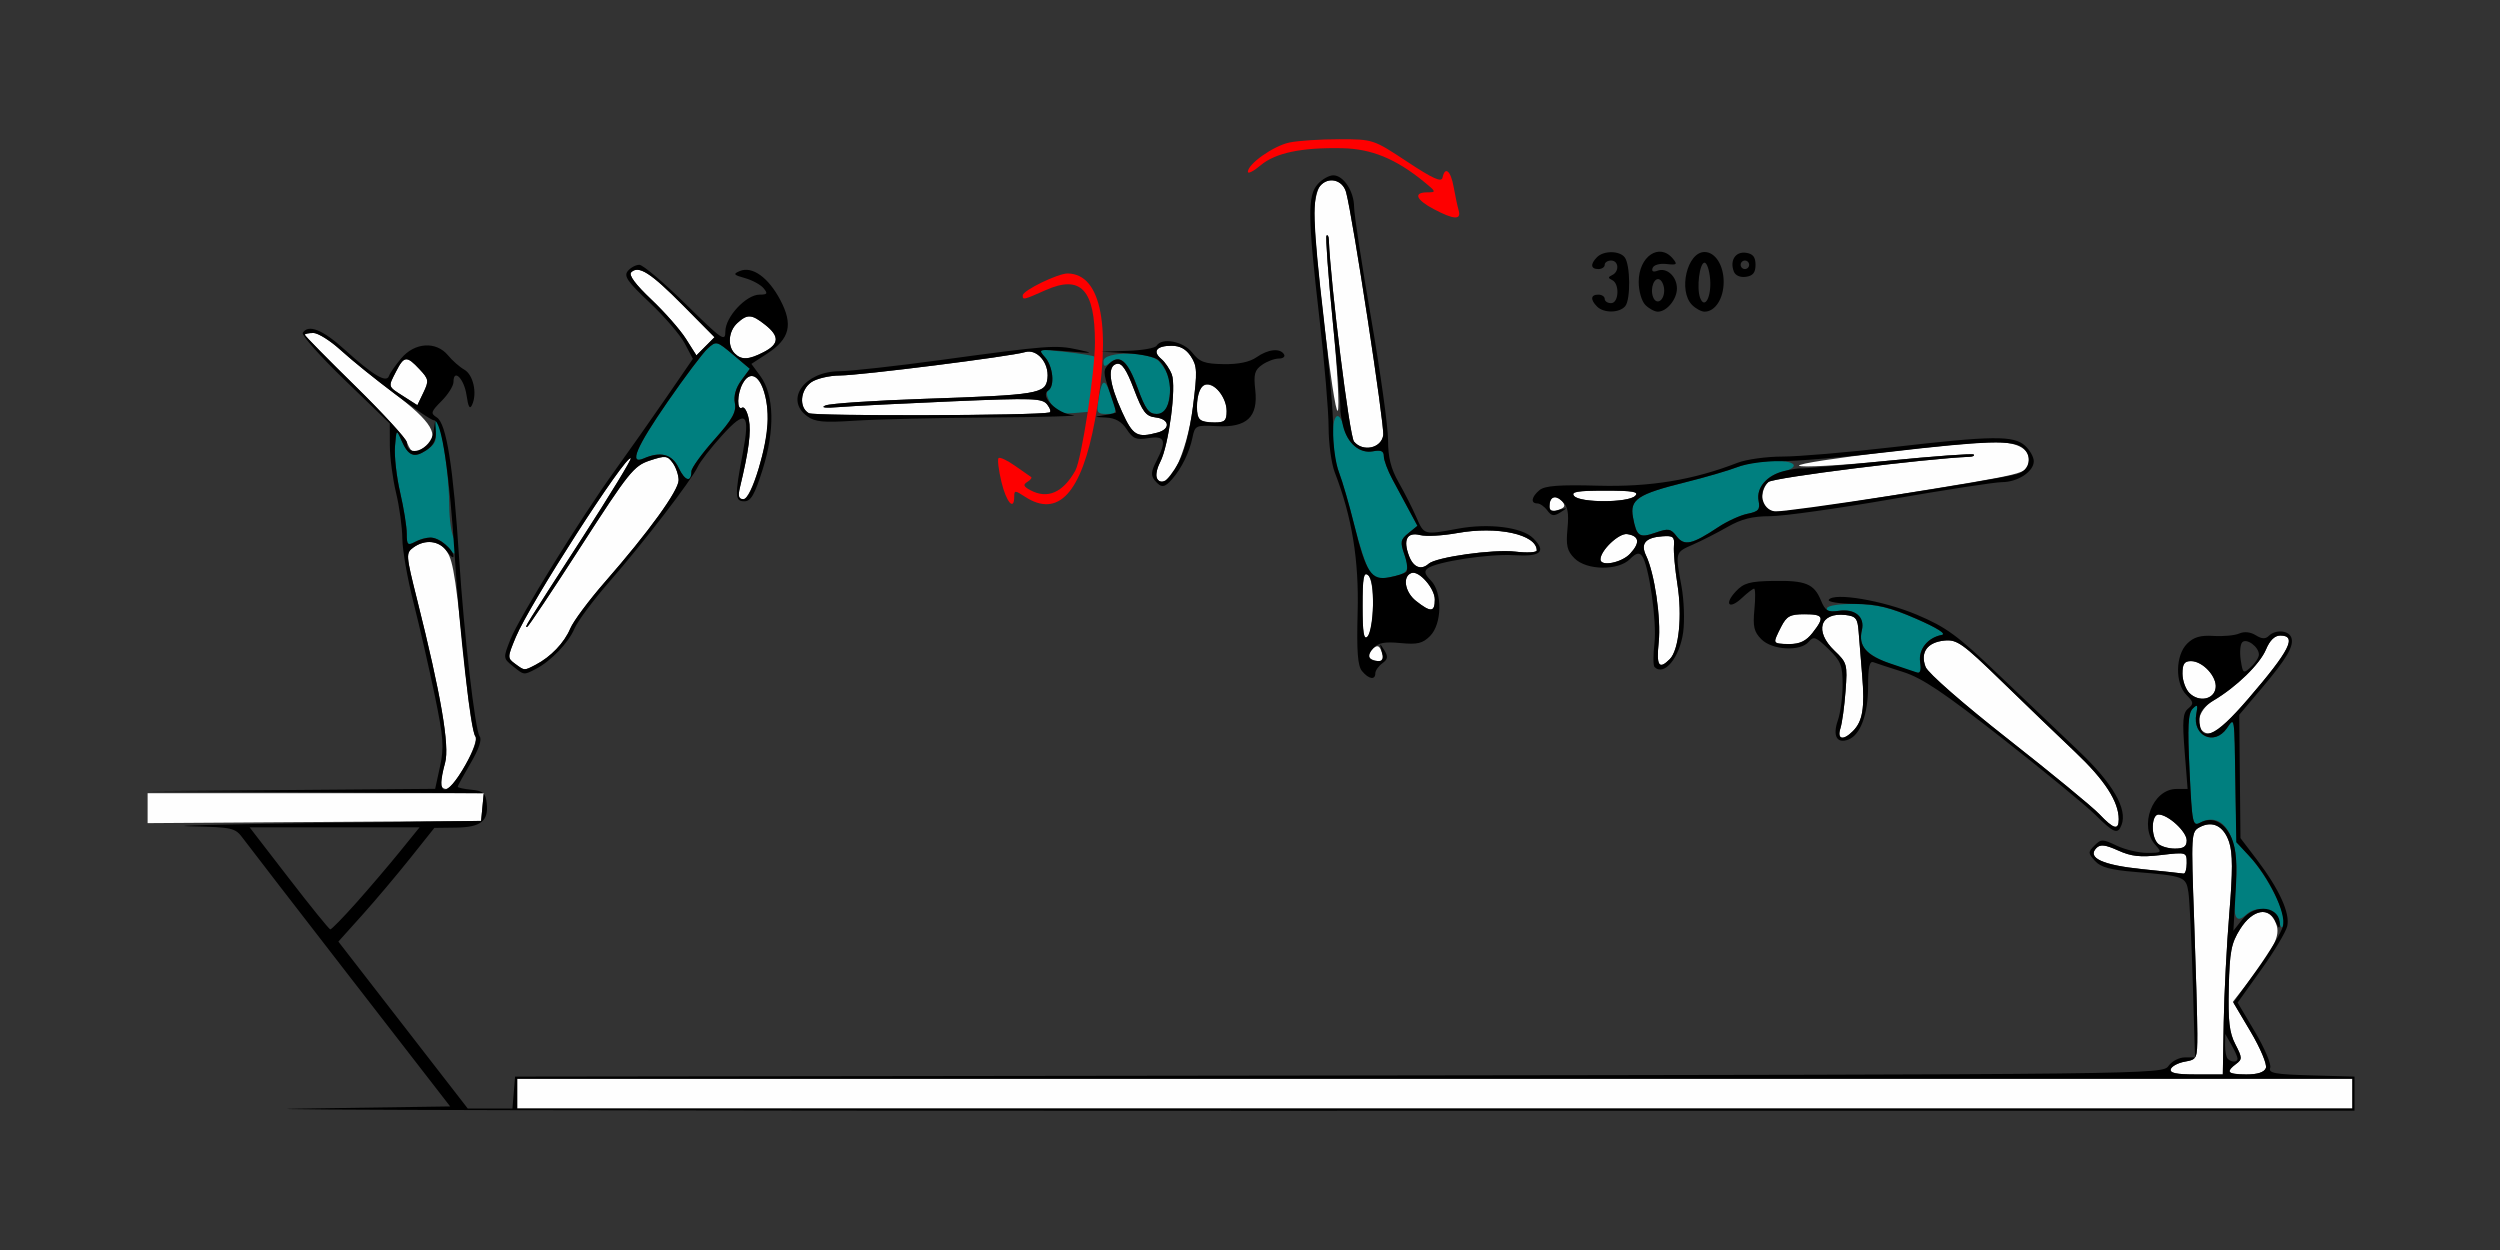 <?xml version="1.0" encoding="UTF-8" standalone="no"?>
<!-- Created with Inkscape (http://www.inkscape.org/) -->

<svg
   xmlns:dc="http://purl.org/dc/elements/1.1/"
   xmlns:cc="http://creativecommons.org/ns#"
   xmlns:rdf="http://www.w3.org/1999/02/22-rdf-syntax-ns#"
   xmlns:svg="http://www.w3.org/2000/svg"
   xmlns="http://www.w3.org/2000/svg"
   xmlns:sodipodi="http://sodipodi.sourceforge.net/DTD/sodipodi-0.dtd"
   xmlns:inkscape="http://www.inkscape.org/namespaces/inkscape"
   id="svg3396"
   version="1.1"
   inkscape:version="0.91 r13725"
   width="550"
   height="275"
   viewBox="0 0 550 275"
   sodipodi:docname="bb920605.svg">
  <rect x="0" y="0" width="550" height="275" fill="#333333" stroke="none"/>
  <defs
     id="defs3400" />
  <sodipodi:namedview
     pagecolor="#ffffff"
     bordercolor="#666666"
     borderopacity="1"
     objecttolerance="10"
     gridtolerance="10"
     guidetolerance="10"
     inkscape:pageopacity="0"
     inkscape:pageshadow="2"
     inkscape:window-width="1532"
     inkscape:window-height="816"
     id="namedview3398"
     showgrid="false"
     inkscape:zoom="1.2181239"
     inkscape:cx="206.28981"
     inkscape:cy="155.40835"
     inkscape:window-x="0"
     inkscape:window-y="0"
     inkscape:window-maximized="0"
     inkscape:current-layer="svg3396" />
  <g
     id="g3406"
     transform="translate(20.327,17.006)">
    <path
       style="fill:#fefefe"
       d="m 93.458,223.594 0,-3.281 201.869,0 201.869,0 0,3.281 0,3.281 -201.869,0 -201.869,0 0,-3.281 z M 457.242,218.203 c 0.214,-0.645 1.616,-1.389 3.115,-1.654 2.655,-0.47 2.727,-0.63 2.727,-6.094 0,-3.086 -0.316,-14.35 -0.702,-25.031 -0.685,-18.949 -0.656,-19.444 1.204,-20.443 2.858,-1.534 5.332,-0.274 6.514,3.318 0.781,2.375 0.787,6.446 0.021,15.658 -0.569,6.847 -1.123,17.616 -1.232,23.931 l -0.197,11.483 -5.919,0.002 c -4.32,9.4e-4 -5.814,-0.315 -5.53,-1.17 z m 12.851,0.572 c 0,-0.33 0.68,-1.099 1.512,-1.709 1.387,-1.017 1.374,-1.375 -0.155,-4.322 -1.326,-2.557 -1.621,-5.104 -1.446,-12.477 0.19,-7.982 0.536,-9.765 2.503,-12.891 2.835,-4.505 6.448,-5.026 7.92,-1.142 1,2.638 -0.419,5.49 -6.792,13.66 l -2.722,3.489 3.898,6.582 c 2.153,3.636 3.656,7.215 3.358,7.995 -0.358,0.936 -1.813,1.413 -4.308,1.413 -2.072,0 -3.768,-0.27 -3.768,-0.6 z m -19.159,-44.572 c -8.719,-0.889 -12.193,-2.503 -10.038,-4.665 0.84,-0.842 1.96,-0.71 4.778,0.564 2.906,1.315 4.88,1.525 9.377,1.002 5.68,-0.661 5.696,-0.656 5.696,1.773 0,1.34 -0.315,2.379 -0.701,2.31 -0.386,-0.07 -4.486,-0.512 -9.112,-0.983 z m 3.458,-5.64 c -1.56,-1.565 -1.443,-6.375 0.154,-6.375 2.108,0 6.201,3.758 6.201,5.693 0,1.354 -0.656,1.807 -2.617,1.807 -1.439,0 -3.122,-0.506 -3.738,-1.125 z m -12.863,-6.456 c -1.51,-1.591 -10.525,-9.005 -20.035,-16.474 -9.917,-7.79 -17.673,-14.572 -18.188,-15.906 -1.237,-3.201 0.356,-5.436 4.142,-5.81 2.754,-0.272 3.986,0.603 12.527,8.906 5.21,5.065 12.537,12.113 16.284,15.664 6.479,6.14 9.535,10.868 9.535,14.753 0,2.489 -1.107,2.195 -4.264,-1.133 z m -429.38,-1.315 0,-3.292 36.975,0 36.975,0 -0.293,3.047 -0.293,3.047 -36.682,0.245 -36.682,0.245 0,-3.292 z m 64.491,-5.402 c 0.003,-0.645 0.432,-2.714 0.954,-4.599 1.023,-3.695 -0.909,-14.951 -6.156,-35.856 -2.475,-9.862 -2.505,-10.265 -0.842,-11.484 2.631,-1.93 5.824,-1.527 7.435,0.939 1.4,2.143 2.025,6.36 4.26,28.734 0.592,5.93 1.463,11.256 1.934,11.837 1.056,1.3 -4.614,11.601 -6.385,11.601 -0.663,0 -1.203,-0.527 -1.2,-1.172 z M 384.569,143.203 c 0.371,-1.16 0.878,-4.852 1.126,-8.203 0.433,-5.848 0.335,-6.205 -2.435,-8.847 -4.5,-4.293 -3.196,-8.508 2.431,-7.861 2.264,0.26 2.661,0.755 2.873,3.583 0.135,1.805 0.488,6.162 0.784,9.683 0.603,7.18 0.115,10.128 -2.033,12.283 -2.156,2.162 -3.539,1.841 -2.746,-0.638 z m 79.605,0.547 c -1.655,-1.66 -0.458,-4.913 2.439,-6.627 5.083,-3.008 10.224,-8.004 11.575,-11.249 0.833,-2 1.919,-3.062 3.132,-3.062 3.777,0 2.131,3.257 -7.022,13.899 -6.01,6.988 -8.47,8.698 -10.125,7.039 z m -2.843,-8.298 c -0.835,-0.838 -1.518,-2.759 -1.518,-4.269 0,-2.121 0.425,-2.746 1.869,-2.746 2.613,0 5.781,3.452 5.431,5.917 -0.363,2.562 -3.693,3.193 -5.782,1.097 z M 92.995,129.026 c -1.712,-1.256 -1.709,-1.397 0.144,-5.859 3.005,-7.237 24.305,-40.355 25.307,-39.35 0.213,0.214 -4.61,8.126 -10.718,17.583 -12.945,20.041 -12.634,19.538 -12.096,19.538 0.228,0 5.544,-7.959 11.813,-17.687 10.577,-16.414 11.669,-17.777 15.171,-18.937 3.444,-1.14 3.886,-1.094 5.065,0.523 0.71,0.975 1.292,2.683 1.292,3.797 0,2.286 -6.583,11.384 -16.166,22.341 -3.55,4.059 -7.006,8.7 -7.679,10.312 -1.305,3.123 -4.296,6.246 -7.635,7.971 -2.535,1.31 -2.383,1.318 -4.496,-0.232 z M 344.59,124.228 c 0.536,-5.207 -0.915,-15.109 -2.785,-19.013 -1.267,-2.645 -0.143,-3.965 3.606,-4.237 2.375,-0.172 2.695,0.1 2.527,2.147 -0.106,1.289 0.237,5.068 0.762,8.397 1.098,6.96 0.342,14.462 -1.661,16.471 -2.409,2.416 -2.992,1.519 -2.449,-3.765 z m -63.683,3.378 c -0.282,-0.457 0.065,-1.312 0.77,-1.899 0.987,-0.822 1.415,-0.721 1.859,0.439 0.317,0.829 0.576,1.683 0.576,1.899 0,0.754 -2.698,0.384 -3.206,-0.439 z m 89.187,-3.434 c 0,-0.283 0.642,-1.76 1.426,-3.281 1.216,-2.359 1.972,-2.766 5.14,-2.766 4.23,0 4.5,0.621 1.777,4.092 -1.419,1.81 -2.793,2.47 -5.14,2.47 -1.762,0 -3.203,-0.232 -3.203,-0.515 z m -90.654,-7.849 c 0,-6.303 0.234,-7.608 1.217,-6.789 1.514,1.26 1.398,11.968 -0.146,13.517 -0.805,0.807 -1.071,-0.864 -1.071,-6.728 z m 11.757,-1.118 c -2.49,-1.964 -3.041,-5.477 -0.967,-6.161 1.654,-0.545 5.098,3.398 5.098,5.837 0,2.825 -0.874,2.894 -4.13,0.324 z m -1.538,-9.897 c -1.365,-3.602 -0.443,-5.325 2.46,-4.594 1.31,0.33 4.947,0.133 8.081,-0.437 8.852,-1.61 17.557,0.279 17.557,3.809 0,0.455 -2.132,0.573 -4.737,0.264 -4.779,-0.568 -17.405,1.202 -19.048,2.67 -1.656,1.479 -3.361,0.803 -4.314,-1.712 z m 42.117,0.757 c 0,-1.984 4.066,-5.837 5.876,-5.568 2.676,0.397 2.899,1.885 0.644,4.312 -1.859,2.002 -6.52,2.9 -6.52,1.256 z M 320.561,94.274 c 0,-1.976 1.494,-2.575 2.722,-1.092 0.819,0.99 0.719,1.419 -0.438,1.865 -2.106,0.811 -2.284,0.751 -2.284,-0.773 z m 47.352,0.726 c -1.149,-1.153 -0.638,-4.758 0.851,-5.998 1.149,-0.956 34.759,-5.145 44.242,-5.513 0.728,-0.028 1.121,-0.256 0.872,-0.505 -0.249,-0.249 -8.82,0.378 -19.047,1.394 -10.227,1.016 -18.941,1.5 -19.364,1.075 -0.852,-0.855 36.435,-5.308 43.426,-5.187 5.014,0.087 7.492,1.652 7.086,4.476 -0.354,2.46 -0.179,2.417 -28.783,7.06 -23.979,3.892 -28.138,4.346 -29.283,3.197 z m -41.938,-2.891 c -0.763,-0.922 0.692,-1.172 6.808,-1.172 6.149,0 7.538,0.241 6.63,1.152 -1.534,1.539 -12.168,1.555 -13.438,0.02 z m -183.517,-1.875 c 1.961,-8.166 2.484,-12.16 1.961,-14.959 -0.323,-1.727 -0.987,-2.892 -1.475,-2.59 -1.189,0.737 -1.133,-2.974 0.08,-5.247 2.343,-4.391 5.572,0.203 5.578,7.936 0.004,5.512 -3.681,17.438 -5.388,17.438 -1.027,0 -1.218,-0.653 -0.756,-2.578 z m 91.702,-2.032 c -0.325,-0.528 0.022,-2.149 0.772,-3.604 1.872,-3.631 3.569,-16.494 2.536,-19.22 -0.453,-1.196 -1.494,-2.732 -2.313,-3.414 -2.009,-1.673 -1.051,-2.902 2.262,-2.902 1.883,0 3.204,0.731 4.27,2.363 1.367,2.094 1.418,3.346 0.439,10.999 -1.381,10.8 -5.728,19.411 -7.967,15.778 z M 69.238,80.391 C 68.793,79.23 63.546,73.503 57.579,67.663 51.611,61.824 46.729,56.867 46.729,56.648 c 0,-0.219 0.84,-0.398 1.866,-0.398 1.027,0 3.597,1.582 5.713,3.516 2.116,1.934 7.479,6.264 11.919,9.624 8.535,6.459 10.327,9.481 7.048,11.886 -2.332,1.711 -3.106,1.541 -4.037,-0.885 z m 208.311,-0.26 c -0.993,-1.2 -5.157,-34.62 -5.535,-44.428 -0.028,-0.73 -0.255,-1.124 -0.503,-0.875 -0.249,0.249 0.377,8.847 1.389,19.106 1.013,10.259 1.495,19 1.072,19.425 -0.852,0.855 -5.291,-36.549 -5.171,-43.562 0.042,-2.432 0.628,-5.089 1.303,-5.905 1.779,-2.15 4.976,-1.356 5.719,1.42 1.477,5.513 8.469,51.303 8.16,53.438 -0.414,2.864 -4.485,3.738 -6.435,1.381 z m -51.018,-6.503 c -2.872,-6.293 -3.296,-10.148 -1.164,-10.593 1.13,-0.236 2.126,1.237 3.779,5.588 1.915,5.045 2.614,5.952 4.773,6.205 3.064,0.359 3.345,2.547 0.427,3.331 -4.528,1.217 -5.43,0.694 -7.815,-4.532 z m 17.083,1.685 c -0.778,-0.781 -0.81,-4.359 -0.056,-6.33 1.3,-3.398 5.975,0.084 5.975,4.45 0,2.125 -0.401,2.504 -2.648,2.504 -1.456,0 -2.928,-0.281 -3.271,-0.625 z m -86.004,-1.419 c -2.206,-1.238 -1.899,-5.094 0.542,-6.809 1.142,-0.803 3.981,-1.471 6.308,-1.484 4.571,-0.027 37.585,-4.195 40.717,-5.14 2.63,-0.794 5.332,2.358 4.94,5.764 -0.392,3.408 -1.907,3.658 -27.309,4.523 -10.741,0.365 -20.413,1.013 -21.495,1.438 -1.247,0.491 -0.086,0.62 3.173,0.353 2.827,-0.232 13.972,-0.797 24.766,-1.255 17.816,-0.757 19.737,-0.69 20.827,0.728 0.66,0.859 0.871,1.639 0.467,1.733 -2.989,0.698 -51.714,0.836 -52.937,0.15 z M 68.458,70.195 c -3.528,-2.255 -3.45,-1.986 -1.612,-5.554 1.737,-3.369 2.312,-3.416 5.121,-0.417 2.045,2.183 2.105,2.544 0.864,5.13 l -1.336,2.782 -3.037,-1.941 z M 141.308,60.75 c -1.652,-1.657 -1.365,-4.926 0.588,-6.698 2.22,-2.015 3.133,-1.957 6.109,0.391 3.197,2.523 3.113,4.234 -0.295,6.002 -3.323,1.724 -4.912,1.8 -6.402,0.305 z M 130.584,57.542 c -1.266,-2 -4.7,-5.904 -7.633,-8.676 -3.456,-3.267 -5.012,-5.361 -4.423,-5.953 1.618,-1.623 4.269,0.064 11.371,7.236 l 6.967,7.035 -1.991,1.997 -1.991,1.997 -2.301,-3.636 z"
       id="path3416"
       inkscape:connector-curvature="0" />
    <path
       style="fill:#007f7f"
       d="m 480.841,185.456 c -1.152,-2.681 -4.716,-3.319 -6.994,-1.251 -2.462,2.235 -3.032,0.556 -2.308,-6.809 0.976,-9.939 -2.661,-16.193 -7.81,-13.429 -1.673,0.898 -1.792,0.318 -2.352,-11.419 -0.466,-9.777 -0.324,-12.631 0.679,-13.638 1.069,-1.072 1.196,-0.889 0.805,1.164 -0.916,4.808 3.958,7.099 6.712,3.155 1.758,-2.517 1.659,-3.166 1.89,12.396 0.187,12.592 0.202,12.671 2.92,15.559 3.703,3.933 8.055,12.148 7.69,14.517 -0.285,1.848 -0.337,1.837 -1.232,-0.244 z m -84.579,-56.161 c -5.938,-2.1 -7.75,-4.039 -6.995,-7.487 0.692,-3.161 -1.425,-4.97 -5.171,-4.418 -1.781,0.262 -2.707,0.041 -2.487,-0.595 0.207,-0.597 2.809,-0.977 6.334,-0.925 4.613,0.068 7.664,0.819 13.327,3.281 4.546,1.976 6.683,3.319 5.607,3.524 -3.112,0.593 -5.186,3.187 -4.778,5.976 0.442,3.019 0.772,2.982 -5.838,0.644 z M 280.912,108.491 c -0.738,-1.147 -2.23,-5.671 -3.314,-10.054 -1.085,-4.383 -2.586,-9.559 -3.336,-11.503 -1.521,-3.941 -1.832,-11.534 -0.506,-12.356 0.472,-0.293 1.127,0.693 1.455,2.191 0.816,3.725 3.597,6.07 6.532,5.507 1.762,-0.338 2.369,-0.058 2.369,1.092 0,0.851 0.841,3.113 1.869,5.026 1.028,1.914 2.692,5.009 3.697,6.878 l 1.828,3.399 -1.973,1.603 c -1.761,1.43 -1.856,1.942 -0.881,4.745 1.249,3.594 0.84,4.199 -3.366,4.987 -2.468,0.463 -3.282,0.18 -4.374,-1.517 z M 78.227,103.508 c -1.793,-2.411 -4.33,-2.861 -7.261,-1.288 -1.599,0.858 -1.808,0.648 -1.808,-1.817 0,-1.533 -0.652,-5.609 -1.45,-9.058 -0.797,-3.449 -1.31,-8.01 -1.14,-10.136 0.305,-3.805 0.327,-3.826 1.392,-1.378 1.523,3.5 2.791,4.004 5.538,2.198 1.883,-1.238 2.304,-2.155 1.986,-4.329 -0.222,-1.517 -0.078,-2.429 0.319,-2.026 1.068,1.083 2.685,12.112 2.693,18.372 0.004,2.999 0.454,6.29 1.001,7.315 1.636,3.067 0.651,4.732 -1.271,2.147 z m 270.309,-2.527 c -1.302,-1.698 -1.812,-1.788 -4.614,-0.808 -3.6,1.259 -4.203,0.852 -4.989,-3.371 -0.733,-3.934 0.993,-5.088 11.534,-7.712 4.369,-1.088 9.53,-2.594 11.468,-3.347 3.928,-1.526 11.498,-1.837 12.317,-0.507 0.292,0.474 -0.691,1.13 -2.184,1.459 -3.659,0.806 -6.05,3.613 -5.507,6.465 0.37,1.943 0.002,2.376 -2.44,2.866 -1.582,0.317 -4.476,1.639 -6.431,2.937 -5.773,3.833 -7.476,4.208 -9.154,2.018 z M 128.972,85.917 c -1.439,-3.027 -3.944,-3.694 -7.71,-2.054 -3.277,1.427 -1.619,-2.491 5.272,-12.462 3.799,-5.497 7.771,-10.777 8.826,-11.733 1.882,-1.705 1.988,-1.679 5.598,1.361 l 3.68,3.099 -1.88,2.551 c -1.206,1.636 -1.714,3.426 -1.416,4.99 0.373,1.958 -0.524,3.55 -4.55,8.076 -2.758,3.101 -5.015,6.23 -5.015,6.953 0,2.534 -1.415,2.14 -2.804,-0.782 z m 81.925,-14.101 c -0.936,-1.433 -1.172,-2.566 -0.606,-2.916 1.489,-0.923 1.063,-5.315 -0.711,-7.318 -1.614,-1.822 -1.555,-1.838 4.434,-1.173 3.338,0.37 6.237,0.842 6.442,1.047 0.205,0.206 -0.003,3.021 -0.462,6.256 l -0.834,5.882 -3.366,0.283 c -2.73,0.229 -3.655,-0.16 -4.896,-2.06 z m 10.336,-0.332 c 0.813,-5.069 1.364,-5.51 2.633,-2.109 1.688,4.521 1.658,4.688 -0.84,4.688 -1.885,0 -2.146,-0.376 -1.793,-2.578 z m 8.728,-3.104 c -2.171,-5.973 -3.835,-7.479 -6.141,-5.558 -1.133,0.943 -1.39,0.876 -1.39,-0.364 0,-2.276 10.365,-2.175 12.33,0.12 2.134,2.492 2.721,4.853 2.071,8.329 -0.463,2.474 -1.045,3.155 -2.697,3.155 -1.728,0 -2.479,-1.024 -4.172,-5.682 z"
       id="path3412"
       inkscape:connector-curvature="0" />
    <path
       style="fill:#fe0000"
       d="m 199.988,89.012 c -0.623,-2.606 -0.908,-4.963 -0.634,-5.239 0.275,-0.275 1.899,0.484 3.61,1.688 1.711,1.204 3.309,2.319 3.551,2.477 0.242,0.159 -0.13,0.642 -0.827,1.074 -0.996,0.617 -0.853,1.008 0.667,1.824 3.768,2.023 7.161,0.546 9.886,-4.301 1.372,-2.44 4.321,-21.667 4.321,-28.169 0,-11.668 -3.107,-14.978 -10.841,-11.546 -4.931,2.188 -5.047,2.215 -5.047,1.159 0,-1.079 7.772,-4.86 9.915,-4.824 7.474,0.126 9.686,12.037 5.987,32.233 -2.945,16.082 -8.097,21.693 -15.468,16.848 -2.121,-1.394 -2.304,-1.394 -2.304,0 0,3.262 -1.742,1.268 -2.816,-3.224 z m 95.106,-60.013 c -3.943,-2.088 -4.549,-3.684 -1.402,-3.691 1.99,-0.004 1.953,-0.127 -0.701,-2.293 -6.259,-5.107 -11.568,-7.285 -18.079,-7.418 -8.906,-0.182 -14.659,1.028 -17.898,3.762 -1.544,1.304 -2.808,1.948 -2.808,1.433 0,-1.738 5.635,-5.711 9.14,-6.445 1.912,-0.4 6.842,-0.725 10.954,-0.723 7.45,0.005 7.503,0.023 14.953,4.944 5.679,3.751 7.549,4.593 7.779,3.498 0.543,-2.592 1.813,-1.516 2.447,2.074 0.342,1.934 0.837,4.254 1.102,5.156 0.625,2.135 -1.065,2.043 -5.487,-0.298 z"
       id="path3410"
       inkscape:connector-curvature="0" />
    <path
       style="fill:#000000"
       d="m 45.194,226.894 33.512,-0.487 -21.83,-28.192 C 44.87,182.709 34.211,168.892 33.189,167.511 c -1.787,-2.417 -2.227,-2.519 -11.682,-2.729 -5.404,-0.12 6.787,-0.436 27.091,-0.703 l 36.916,-0.485 0.293,-3.047 0.293,-3.047 -37.209,-0.222 -37.209,-0.222 31.863,-0.259 31.863,-0.259 1.066,-4.91 c 0.922,-4.248 0.765,-6.362 -1.165,-15.691 -1.227,-5.93 -3.323,-15.087 -4.658,-20.348 -1.335,-5.262 -2.442,-11.59 -2.46,-14.062 C 68.173,99.054 67.548,94.5 66.804,91.406 66.059,88.312 65.443,83.62 65.435,80.978 l -0.015,-4.803 -9.853,-9.519 c -5.419,-5.236 -9.6,-9.93 -9.291,-10.431 1.219,-1.978 4.4,-0.703 9.256,3.708 6.151,5.588 9.168,7.39 9.699,5.792 0.202,-0.609 1.416,-2.357 2.698,-3.884 2.958,-3.527 7.699,-3.834 10.311,-0.668 0.958,1.16 2.565,2.574 3.573,3.141 1.969,1.11 2.882,5.178 1.731,7.719 -0.511,1.129 -0.854,0.544 -1.238,-2.115 -0.52,-3.598 -2.867,-5.966 -2.867,-2.892 0,0.856 -1.179,2.74 -2.621,4.186 -2.359,2.366 -2.464,2.728 -1.051,3.613 2.127,1.333 3.634,10.861 4.922,31.113 1.041,16.382 3.512,37.795 4.504,39.043 0.554,0.696 -0.144,2.773 -1.983,5.901 -1.56,2.655 -2.837,4.992 -2.837,5.195 0,0.202 1.367,0.5 3.037,0.662 2.549,0.247 3.086,0.718 3.339,2.929 0.451,3.949 -1.263,5.325 -6.724,5.398 l -4.792,0.064 -5.368,6.733 c -2.952,3.703 -7.705,9.331 -10.561,12.507 l -5.192,5.775 14.236,18.366 14.236,18.366 4.913,0 4.913,0 0.29,-3.516 0.29,-3.516 181.222,-0.237 c 179.951,-0.235 181.231,-0.25 182.53,-2.109 0.719,-1.03 2.325,-1.873 3.568,-1.873 l 2.261,0 -0.494,-16.641 c -0.272,-9.152 -0.7,-18.008 -0.953,-19.68 -0.522,-3.456 -0.883,-3.594 -11.746,-4.486 -5.414,-0.445 -7.567,-1.036 -8.816,-2.42 -1.541,-1.708 -1.548,-1.937 -0.098,-3.391 1.45,-1.454 1.779,-1.452 4.876,0.029 1.827,0.874 4.844,1.589 6.705,1.589 3.219,0 3.309,-0.084 1.837,-1.714 -3.754,-4.162 -0.687,-12.348 4.627,-12.348 l 2.436,0 -0.651,-8.252 c -0.537,-6.81 -0.402,-8.459 0.773,-9.438 1.263,-1.052 1.22,-1.39 -0.383,-2.998 -2.516,-2.524 -2.439,-8.678 0.14,-11.265 1.458,-1.463 2.924,-1.892 5.841,-1.712 2.142,0.132 4.686,-0.11 5.654,-0.539 1.087,-0.482 2.468,-0.335 3.615,0.383 1.331,0.834 2.142,0.876 2.867,0.148 1.438,-1.443 4.342,-1.256 4.944,0.319 0.698,1.825 -0.915,4.59 -6.601,11.314 l -4.838,5.721 0.135,13.566 0.135,13.566 3.556,4.671 c 4.991,6.557 7.429,11.912 6.718,14.755 -0.323,1.29 -2.907,5.59 -5.742,9.554 l -5.155,7.208 3.845,6.493 c 2.115,3.571 3.608,7.114 3.317,7.873 -0.44,1.15 1.064,1.425 9.01,1.647 l 9.538,0.267 0,3.75 0,3.75 -242.991,0.019 c -133.645,0.01 -227.91,-0.201 -209.478,-0.469 z m 452.002,-3.3 0,-3.281 -201.869,0 -201.869,0 0,3.281 0,3.281 201.869,0 201.869,0 0,-3.281 z m -28.307,-15.705 c 0.109,-6.315 0.663,-17.085 1.232,-23.931 0.766,-9.213 0.76,-13.283 -0.021,-15.658 -1.182,-3.592 -3.656,-4.852 -6.514,-3.318 -1.86,0.998 -1.889,1.493 -1.204,20.443 0.386,10.681 0.702,21.944 0.702,25.031 0,5.464 -0.071,5.624 -2.727,6.094 -1.5,0.265 -2.902,1.01 -3.115,1.654 -0.284,0.855 1.21,1.171 5.53,1.17 l 5.919,-0.002 0.197,-11.483 z m 9.28,10.073 c 0.298,-0.779 -1.184,-4.325 -3.305,-7.906 l -3.845,-6.493 5.155,-7.208 c 2.835,-3.964 5.426,-8.292 5.758,-9.618 0.719,-2.874 -3.14,-10.87 -7.465,-15.464 l -2.817,-2.993 -0.188,-12.656 c -0.231,-15.562 -0.132,-14.914 -1.89,-12.396 -2.754,3.944 -7.628,1.653 -6.712,-3.155 0.391,-2.053 0.264,-2.236 -0.805,-1.164 -1.003,1.007 -1.146,3.861 -0.679,13.638 0.56,11.737 0.679,12.317 2.352,11.419 2.704,-1.451 5.46,-0.062 6.944,3.501 0.984,2.363 1.21,5.506 0.843,11.763 l -0.501,8.538 1.944,-2.479 c 2.909,-3.71 8.458,-2.89 8.291,1.225 -0.036,0.891 -0.386,0.638 -0.904,-0.656 -1.402,-3.498 -5.136,-2.775 -7.838,1.518 -1.967,3.125 -2.313,4.908 -2.503,12.891 -0.175,7.372 0.12,9.919 1.446,12.477 1.529,2.948 1.541,3.305 0.155,4.322 -2.369,1.738 -1.811,2.308 2.256,2.308 2.495,0 3.95,-0.477 4.308,-1.413 z m -6.24,-2.103 c -0.018,-0.387 -0.634,-1.758 -1.369,-3.047 l -1.336,-2.344 -0.033,2.422 c -0.018,1.332 0.247,2.703 0.59,3.047 0.84,0.842 2.189,0.793 2.148,-0.078 z M 58.022,181.64 c 2.87,-3.222 7.185,-8.285 9.59,-11.249 L 71.984,165 l -18.7,0 -18.7,0 8.643,11.21 c 4.753,6.166 8.853,11.228 9.11,11.249 0.257,0.021 2.815,-2.597 5.685,-5.82 z m 402.726,-8.763 c 0,-2.429 -0.016,-2.434 -5.696,-1.773 -4.497,0.524 -6.471,0.313 -9.377,-1.002 -2.818,-1.274 -3.938,-1.407 -4.778,-0.564 -2.155,2.162 1.319,3.776 10.038,4.665 4.626,0.471 8.727,0.914 9.112,0.983 0.386,0.07 0.701,-0.97 0.701,-2.31 z m 0,-4.996 c 0,-1.936 -4.093,-5.693 -6.201,-5.693 -1.598,0 -1.714,4.81 -0.154,6.375 0.617,0.619 2.299,1.125 3.738,1.125 1.961,0 2.617,-0.453 2.617,-1.807 z M 82.064,151.29 c 1.922,-3.356 2.714,-5.656 2.179,-6.328 C 83.264,143.729 80.771,122.051 79.757,105.938 78.564,86.975 76.831,75.471 75.166,75.467 73.971,75.464 60.314,65.21 54.947,60.286 52.527,58.066 49.688,56.25 48.638,56.25 c -1.05,0 -1.909,0.176 -1.909,0.392 0,0.215 5.047,5.347 11.215,11.404 6.168,6.057 11.215,11.551 11.215,12.209 0,3.699 5.28,1.713 5.873,-2.208 l 0.389,-2.578 0.14,2.557 c 0.097,1.777 -0.56,3.016 -2.155,4.065 -2.655,1.745 -3.933,1.215 -5.444,-2.26 -1.065,-2.448 -1.087,-2.426 -1.392,1.378 -0.171,2.126 0.342,6.687 1.14,10.136 0.797,3.449 1.45,7.525 1.45,9.058 0,2.465 0.209,2.675 1.808,1.817 0.994,-0.534 2.538,-0.97 3.431,-0.97 1.847,0 5.042,2.601 5.042,4.104 0,0.55 -0.655,0.063 -1.455,-1.083 -1.641,-2.351 -4.82,-2.703 -7.388,-0.82 -1.663,1.22 -1.633,1.622 0.842,11.484 5.247,20.905 7.179,32.161 6.156,35.856 -2.124,7.67 0.214,7.93 4.469,0.498 z m 392.235,-14.579 c 9.153,-10.642 10.799,-13.899 7.022,-13.899 -1.213,0 -2.299,1.061 -3.132,3.062 -1.351,3.244 -6.492,8.24 -11.575,11.249 -2.007,1.188 -3.062,2.534 -3.062,3.907 0,5.657 3.312,4.326 10.748,-4.319 z m -7.186,-2.357 c 0.35,-2.465 -2.819,-5.917 -5.431,-5.917 -1.444,0 -1.869,0.625 -1.869,2.746 0,1.51 0.683,3.431 1.518,4.269 2.09,2.096 5.419,1.464 5.782,-1.097 z m 9.522,-7.354 c 0,-1.695 -2.738,-3.702 -3.678,-2.695 -0.437,0.468 -0.579,2.241 -0.315,3.941 0.459,2.958 0.555,3.022 2.236,1.495 0.966,-0.877 1.757,-2.111 1.757,-2.741 z M 71.967,64.223 c -2.809,-2.999 -3.384,-2.952 -5.121,0.417 -1.839,3.567 -1.917,3.299 1.612,5.554 l 3.037,1.941 1.336,-2.782 c 1.242,-2.586 1.181,-2.947 -0.864,-5.13 z M 440.64,162.254 c -2.049,-2.026 -11.197,-9.545 -20.33,-16.709 -13.017,-10.211 -17.763,-13.392 -21.963,-14.719 -2.947,-0.931 -5.883,-1.895 -6.526,-2.141 -0.856,-0.329 -1.168,1.092 -1.168,5.323 0,6.128 -1.682,10.671 -4.327,11.69 -2.533,0.975 -3.515,-0.797 -2.331,-4.205 0.578,-1.663 1.051,-5.198 1.051,-7.856 0,-4.248 -0.377,-5.199 -3.123,-7.869 -2.75,-2.674 -3.266,-2.864 -4.32,-1.59 -1.81,2.188 -8.025,1.868 -10.422,-0.537 -1.63,-1.636 -1.901,-2.788 -1.539,-6.562 0.241,-2.518 0.212,-4.579 -0.065,-4.579 -0.277,0 -1.475,0.916 -2.663,2.035 -2.835,2.672 -4.025,1.416 -1.358,-1.432 1.734,-1.852 3.044,-2.219 8.225,-2.308 7.153,-0.122 8.987,0.63 10.507,4.313 0.936,2.266 1.534,2.617 3.875,2.272 3.588,-0.528 5.847,1.327 5.125,4.211 -0.869,3.472 0.96,5.626 6.262,7.374 2.704,0.892 5.371,1.789 5.928,1.994 0.627,0.231 0.865,-0.631 0.626,-2.267 -0.414,-2.831 1.639,-5.419 4.772,-6.016 1.078,-0.206 -1.049,-1.551 -5.607,-3.545 -5.827,-2.55 -8.629,-3.228 -13.557,-3.281 -3.417,-0.037 -5.988,-0.437 -5.713,-0.888 1.042,-1.713 11.987,0.136 19.4,3.278 6.454,2.736 8.882,4.512 17.785,13.012 5.67,5.414 13.675,13.039 17.789,16.943 7.511,7.13 10.784,12.768 9.445,16.268 -0.833,2.178 -1.664,1.86 -5.777,-2.207 z m 5.154,0.985 c 0,-3.885 -3.055,-8.613 -9.535,-14.753 -3.747,-3.55 -11.074,-10.599 -16.284,-15.664 -8.54,-8.303 -9.772,-9.179 -12.527,-8.906 -3.786,0.374 -5.379,2.609 -4.142,5.81 0.515,1.334 8.271,8.117 18.188,15.906 9.509,7.469 18.525,14.882 20.035,16.474 3.157,3.328 4.264,3.622 4.264,1.133 z m -58.479,-19.399 c 2.148,-2.155 2.636,-5.103 2.033,-12.283 -0.296,-3.521 -0.649,-7.878 -0.784,-9.683 -0.212,-2.828 -0.609,-3.323 -2.873,-3.583 -5.628,-0.647 -6.931,3.568 -2.431,7.861 2.77,2.643 2.868,2.999 2.435,8.847 -0.248,3.352 -0.755,7.043 -1.126,8.203 -0.793,2.479 0.59,2.8 2.746,0.638 z m -8.878,-21.623 c 2.722,-3.472 2.453,-4.092 -1.777,-4.092 -3.168,0 -3.924,0.407 -5.14,2.766 -1.921,3.727 -1.889,3.797 1.777,3.797 2.347,0 3.721,-0.66 5.14,-2.47 z m -99.112,8.426 c -0.966,-1.168 -1.203,-4.312 -0.972,-12.902 0.31,-11.517 -1.235,-20.985 -5.026,-30.807 -0.75,-1.944 -1.364,-6.418 -1.364,-9.941 0,-3.524 -0.917,-14.378 -2.038,-24.122 -2.561,-22.256 -2.614,-26.867 -0.338,-29.389 0.952,-1.056 2.484,-1.92 3.403,-1.92 2.264,0 4.58,3.54 4.584,7.005 0.002,1.561 1.683,12.541 3.735,24.401 2.053,11.859 3.734,23.922 3.735,26.806 0.002,3.875 0.616,6.321 2.352,9.375 1.292,2.273 3.038,5.714 3.88,7.647 1.712,3.93 1.615,3.904 9.145,2.507 6.785,-1.258 14.14,-0.323 16.562,2.106 2.968,2.977 1.691,4.097 -4.255,3.729 -5.487,-0.339 -17.017,1.424 -18.973,2.901 -0.817,0.617 -0.634,1.308 0.701,2.647 2.58,2.589 2.483,9.571 -0.171,12.234 -1.628,1.633 -2.78,1.906 -6.523,1.546 -3.471,-0.335 -4.882,-0.065 -5.968,1.139 -1.505,1.668 -1.038,2.831 1.136,2.831 0.905,0 1.132,-0.651 0.734,-2.109 -0.533,-1.956 -0.494,-1.979 0.535,-0.318 0.902,1.455 0.822,2.003 -0.423,2.916 -0.843,0.618 -1.533,1.605 -1.533,2.193 0,1.546 -1.439,1.311 -2.918,-0.476 z m 2.403,-14.381 c 0.095,-3.709 -0.281,-6.07 -1.071,-6.728 -0.983,-0.819 -1.217,0.486 -1.217,6.789 0,5.864 0.266,7.535 1.071,6.728 0.589,-0.591 1.137,-3.646 1.217,-6.789 z m 13.6,-1.381 c 0,-2.438 -3.444,-6.382 -5.098,-5.837 -2.074,0.683 -1.522,4.196 0.967,6.161 3.257,2.57 4.13,2.501 4.13,-0.324 z m -6.296,-6.079 c 0.392,-0.351 0.222,-2.052 -0.379,-3.781 -0.974,-2.804 -0.879,-3.315 0.881,-4.745 l 1.973,-1.603 -1.828,-3.399 c -1.005,-1.869 -2.669,-4.964 -3.697,-6.878 -1.028,-1.914 -1.869,-4.176 -1.869,-5.026 0,-1.15 -0.608,-1.43 -2.369,-1.092 -2.979,0.571 -5.698,-1.779 -6.634,-5.733 -0.384,-1.622 -0.629,-3.233 -0.545,-3.578 0.084,-0.346 -0.67,-8.966 -1.676,-19.156 -1.006,-10.19 -1.626,-18.731 -1.377,-18.981 0.249,-0.249 0.475,0.144 0.503,0.875 0.379,9.808 4.542,43.228 5.535,44.428 1.95,2.357 6.02,1.483 6.435,-1.381 0.309,-2.135 -6.684,-47.925 -8.16,-53.438 -0.751,-2.805 -3.947,-3.562 -5.764,-1.365 -1.766,2.134 -1.582,8.248 0.887,29.49 1.169,10.055 2.081,20.898 2.027,24.096 -0.054,3.198 0.521,7.417 1.277,9.375 0.756,1.958 2.262,7.146 3.346,11.529 2.616,10.574 3.767,12.305 7.688,11.57 1.668,-0.312 3.353,-0.855 3.745,-1.207 z m 4.941,-1.782 c 1.643,-1.468 14.269,-3.238 19.048,-2.67 2.605,0.31 4.737,0.191 4.737,-0.264 0,-3.531 -8.705,-5.419 -17.557,-3.809 -3.135,0.57 -6.771,0.767 -8.081,0.437 -2.903,-0.731 -3.826,0.992 -2.46,4.594 0.953,2.515 2.658,3.191 4.314,1.712 z M 92.468,129.519 c -2.115,-1.718 -2.119,-1.763 -0.5,-5.859 1.909,-4.83 15.555,-26.881 23.048,-37.244 2.862,-3.958 7.878,-11.084 11.146,-15.836 l 5.943,-8.639 -1.8,-3.404 c -0.99,-1.872 -4.464,-5.914 -7.721,-8.981 -4.878,-4.595 -5.722,-5.817 -4.792,-6.941 0.621,-0.75 1.764,-1.364 2.542,-1.364 0.777,0 5.352,3.875 10.166,8.61 8.107,7.976 8.753,8.419 8.753,6.022 0,-3.156 4.578,-8.069 7.519,-8.069 1.724,0 1.867,-0.228 0.889,-1.41 -0.642,-0.775 -2.48,-1.776 -4.086,-2.224 -2.538,-0.708 -2.687,-0.911 -1.138,-1.559 2.725,-1.139 6.258,1.382 8.888,6.344 2.889,5.45 2.118,8.581 -2.92,11.859 l -3.425,2.228 1.984,2.691 c 3.032,4.114 3.223,11.884 0.502,20.509 -1.765,5.597 -2.591,7.031 -4.047,7.031 -2.083,0 -2.123,-1.181 -0.354,-10.494 1.708,-8.993 0.755,-9.841 -4.519,-4.023 -2.438,2.69 -4.853,5.8 -5.367,6.911 -1.358,2.937 -11.973,16.748 -19.443,25.298 -3.547,4.059 -7.002,8.7 -7.678,10.312 -1.311,3.126 -5.21,7.183 -8.565,8.912 -2.613,1.347 -2.512,1.36 -5.023,-0.679 z m 5.023,-0.261 c 3.34,-1.725 6.33,-4.848 7.635,-7.971 0.674,-1.613 4.129,-6.253 7.679,-10.312 9.583,-10.957 16.166,-20.055 16.166,-22.341 0,-1.114 -0.581,-2.822 -1.292,-3.797 -1.179,-1.617 -1.621,-1.663 -5.065,-0.523 -3.502,1.159 -4.594,2.523 -15.171,18.937 -6.269,9.728 -11.584,17.687 -11.813,17.687 -0.538,0 -0.849,0.503 12.096,-19.538 6.108,-9.457 10.932,-17.369 10.718,-17.583 -1.002,-1.006 -22.302,32.113 -25.307,39.35 -1.853,4.462 -1.856,4.603 -0.144,5.859 2.113,1.55 1.961,1.542 4.496,0.232 z M 146.596,86.016 c 2.223,-7.525 2.528,-12.972 0.976,-17.438 -1.161,-3.34 -3.113,-3.829 -4.549,-1.139 -1.213,2.273 -1.269,5.984 -0.08,5.247 0.488,-0.303 1.152,0.863 1.475,2.59 0.523,2.799 -5e-5,6.793 -1.961,14.959 -0.462,1.925 -0.271,2.578 0.756,2.578 0.899,0 2.07,-2.353 3.383,-6.797 z m -14.82,0.683 c 0,-0.724 2.257,-3.853 5.015,-6.953 4.026,-4.527 4.923,-6.118 4.55,-8.076 -0.298,-1.564 0.21,-3.354 1.416,-4.99 l 1.88,-2.551 -3.68,-3.099 c -3.61,-3.04 -3.716,-3.066 -5.598,-1.361 -1.055,0.956 -5.027,6.236 -8.826,11.733 -6.891,9.971 -8.548,13.889 -5.272,12.462 3.766,-1.64 6.271,-0.973 7.71,2.054 1.389,2.922 2.804,3.316 2.804,0.782 z m 15.934,-26.254 c 3.408,-1.768 3.492,-3.479 0.295,-6.002 -2.976,-2.348 -3.889,-2.407 -6.109,-0.391 -1.952,1.772 -2.239,5.042 -0.588,6.698 1.49,1.494 3.079,1.418 6.402,-0.305 z M 129.9,50.149 c -7.102,-7.172 -9.753,-8.859 -11.371,-7.236 -0.589,0.591 0.967,2.685 4.423,5.953 2.933,2.772 6.368,6.677 7.633,8.676 l 2.301,3.636 1.991,-1.997 1.991,-1.997 -6.967,-7.035 z m 213.77,79.594 c -0.312,-0.313 -0.32,-2.662 -0.018,-5.221 0.561,-4.755 -1.218,-17.228 -2.743,-19.226 -0.627,-0.822 -1.315,-0.639 -2.653,0.703 -2.58,2.589 -9.542,2.491 -12.195,-0.172 -1.628,-1.633 -1.901,-2.789 -1.541,-6.543 0.333,-3.482 0.065,-4.897 -1.136,-5.987 -1.663,-1.51 -2.823,-1.042 -2.823,1.14 0,0.908 0.649,1.135 2.103,0.736 1.95,-0.535 1.973,-0.496 0.317,0.537 -1.451,0.904 -1.996,0.825 -2.907,-0.424 -0.616,-0.846 -1.6,-1.537 -2.186,-1.537 -1.541,0 -1.307,-1.444 0.474,-2.927 1.164,-0.969 4.299,-1.207 12.862,-0.975 11.481,0.311 20.92,-1.239 30.711,-5.041 1.938,-0.753 6.398,-1.368 9.91,-1.368 3.513,0 14.334,-0.92 24.047,-2.045 22.187,-2.569 26.783,-2.622 29.298,-0.339 1.052,0.955 1.914,2.492 1.914,3.414 0,2.271 -3.529,4.595 -6.984,4.598 -1.556,0.002 -12.502,1.688 -24.325,3.747 -11.822,2.059 -23.847,3.745 -26.722,3.747 -3.863,0.002 -6.301,0.618 -9.346,2.36 -2.265,1.296 -5.696,3.048 -7.624,3.892 -3.918,1.717 -3.892,1.62 -2.5,9.173 0.553,3 0.717,7.553 0.366,10.118 -0.764,5.571 -4.203,9.743 -6.299,7.641 z m 3.369,-1.75 c 2.003,-2.009 2.759,-9.51 1.661,-16.471 -0.525,-3.329 -0.868,-7.108 -0.762,-8.397 0.169,-2.046 -0.152,-2.319 -2.527,-2.147 -3.749,0.272 -4.873,1.592 -3.606,4.237 1.87,3.904 3.321,13.806 2.785,19.013 -0.544,5.283 0.04,6.181 2.449,3.765 z m -8.743,-23.185 c 2.255,-2.428 2.032,-3.915 -0.644,-4.312 -1.81,-0.269 -5.876,3.585 -5.876,5.568 0,1.644 4.66,0.746 6.52,-1.256 z m 19.395,-5.845 c 1.955,-1.298 4.849,-2.62 6.431,-2.937 2.441,-0.49 2.81,-0.923 2.44,-2.866 -0.552,-2.895 1.845,-5.641 5.732,-6.567 1.617,-0.385 3.222,-0.631 3.567,-0.547 0.345,0.085 8.938,-0.672 19.096,-1.681 10.158,-1.009 18.673,-1.631 18.922,-1.381 0.249,0.249 -0.144,0.477 -0.872,0.505 -9.778,0.38 -43.093,4.557 -44.289,5.553 -2.349,1.956 -1.478,6.039 1.377,6.455 2.128,0.31 47.775,-6.704 53.271,-8.186 2.797,-0.754 3.551,-3.959 1.361,-5.782 -2.127,-1.771 -8.223,-1.587 -29.398,0.89 -10.023,1.172 -20.833,2.087 -24.021,2.034 -3.188,-0.054 -7.394,0.523 -9.346,1.281 -1.952,0.758 -7.124,2.269 -11.493,3.357 -10.541,2.625 -12.267,3.779 -11.534,7.712 0.786,4.223 1.389,4.63 4.989,3.371 2.801,-0.98 3.312,-0.89 4.614,0.808 1.679,2.19 3.381,1.815 9.154,-2.018 z m -18.278,-6.874 c 0.908,-0.91 -0.481,-1.152 -6.63,-1.152 -6.117,0 -7.571,0.25 -6.808,1.172 1.27,1.534 11.904,1.518 13.438,-0.02 z M 233.701,88.661 c -0.864,-1.044 -0.786,-1.963 0.353,-4.172 2.346,-4.552 1.959,-5.702 -1.719,-5.104 -2.693,0.438 -3.424,0.143 -4.78,-1.934 -1.112,-1.702 -2.497,-2.494 -4.531,-2.592 -2.825,-0.135 -2.838,-0.154 -0.36,-0.531 1.414,-0.215 2.57,-0.498 2.57,-0.63 0,-0.132 -0.683,-2.251 -1.518,-4.709 -1.37,-4.034 -1.377,-4.611 -0.072,-5.92 2.299,-2.306 4.099,-0.793 6.318,5.312 1.693,4.658 2.445,5.682 4.172,5.682 3.781,0 3.987,-8.851 0.277,-11.939 -0.714,-0.594 -3.807,-1.235 -6.873,-1.425 l -5.575,-0.344 5.786,-0.177 c 3.182,-0.098 6.046,-0.599 6.364,-1.115 1.173,-1.904 5.893,-0.997 7.859,1.511 1.619,2.065 2.697,2.461 6.888,2.53 3.272,0.054 5.742,-0.462 7.235,-1.511 2.538,-1.783 5.185,-2.069 6.056,-0.655 0.318,0.516 -0.195,0.938 -1.139,0.938 -0.944,0 -2.601,0.621 -3.682,1.381 -1.64,1.152 -1.888,2.066 -1.501,5.515 0.669,5.958 -1.839,8.331 -8.435,7.98 -4.655,-0.248 -4.83,-0.166 -5.379,2.512 -0.656,3.196 -2.383,6.744 -4.428,9.096 -1.731,1.99 -2.442,2.045 -3.885,0.302 z m 5.268,-3.903 c 1.285,-2.314 2.466,-6.93 3.157,-12.334 0.978,-7.653 0.928,-8.905 -0.439,-10.999 -1.066,-1.632 -2.387,-2.363 -4.27,-2.363 -3.313,0 -4.272,1.229 -2.262,2.902 0.819,0.682 1.86,2.218 2.313,3.414 1.033,2.726 -0.664,15.589 -2.536,19.22 -1.416,2.748 -0.972,4.821 0.902,4.211 0.595,-0.194 2.006,-2.017 3.136,-4.051 z m -4.623,-6.599 c 2.918,-0.784 2.637,-2.972 -0.427,-3.331 -2.16,-0.253 -2.858,-1.161 -4.773,-6.205 -1.652,-4.351 -2.648,-5.824 -3.779,-5.588 -2.132,0.445 -1.708,4.3 1.164,10.593 2.385,5.225 3.287,5.749 7.815,4.532 z m 15.187,-4.726 c 0,-2.671 -2.337,-5.933 -4.25,-5.933 -1.35,0 -2.292,2.085 -2.292,5.077 0,2.76 0.696,3.361 3.894,3.361 2.247,0 2.648,-0.379 2.648,-2.504 z m -92.29,1.126 c -5.022,-3.679 -0.571,-9.852 7.135,-9.897 2.372,-0.014 12.304,-1.113 22.07,-2.443 23.785,-3.239 25.502,-3.37 30.374,-2.306 3.699,0.807 3.418,0.853 -2.336,0.379 -6.447,-0.531 -6.518,-0.512 -4.907,1.299 1.774,1.993 2.201,6.385 0.711,7.308 -1.947,1.207 1.905,5.048 5.437,5.422 1.887,0.2 -6.282,0.434 -18.154,0.521 -11.872,0.087 -25.33,0.405 -29.907,0.708 -6.848,0.453 -8.693,0.277 -10.424,-0.991 z m 53.303,-0.816 c 0.403,-0.094 0.193,-0.874 -0.467,-1.733 -1.09,-1.418 -3.011,-1.485 -20.827,-0.728 -10.794,0.459 -21.939,1.024 -24.766,1.255 -3.259,0.267 -4.42,0.138 -3.173,-0.353 1.082,-0.426 10.755,-1.073 21.495,-1.438 25.402,-0.864 26.917,-1.115 27.309,-4.523 0.392,-3.406 -2.31,-6.558 -4.94,-5.764 -3.132,0.946 -36.146,5.113 -40.717,5.14 -2.327,0.014 -5.166,0.681 -6.308,1.484 -2.441,1.715 -2.748,5.571 -0.542,6.809 1.223,0.686 49.948,0.548 52.937,-0.15 z M 331.028,50.438 c -1.526,-1.531 -1.41,-2.625 0.28,-2.625 0.771,0 1.402,0.422 1.402,0.938 0,0.516 0.631,0.938 1.402,0.938 1.72,0 1.917,-4.29 0.234,-5.078 -0.935,-0.438 -0.935,-0.656 0,-1.094 1.639,-0.767 1.461,-3.203 -0.234,-3.203 -0.771,0 -1.402,0.422 -1.402,0.938 0,0.516 -0.631,0.938 -1.402,0.938 -1.69,0 -1.807,-1.094 -0.28,-2.625 1.464,-1.469 4.951,-1.442 6.081,0.047 1.247,1.644 1.331,9.27 0.118,10.736 -1.264,1.527 -4.717,1.579 -6.199,0.092 z m 10.627,-0.348 C 340.828,49.259 340.187,47.037 340.187,45 c 0,-5.607 4.554,-8.689 7.527,-5.095 1.059,1.28 0.877,1.43 -1.423,1.172 -1.505,-0.169 -2.813,0.207 -3.047,0.877 -0.262,0.751 0.127,0.966 1.082,0.598 2.029,-0.781 4.272,1.267 4.272,3.902 0,2.392 -2.237,5.108 -4.206,5.108 -0.698,0 -1.929,-0.663 -2.737,-1.473 z M 345.794,46.875 c 0,-0.97 -0.424,-2.027 -0.941,-2.348 -1.201,-0.745 -2.238,1.889 -1.502,3.814 0.719,1.879 2.443,0.844 2.443,-1.466 z m 6.142,3.214 c -3.104,-3.113 -1.098,-11.652 2.737,-11.652 2.349,0 4.206,2.897 4.206,6.562 0,3.665 -1.857,6.562 -4.206,6.562 -0.698,0 -1.929,-0.663 -2.737,-1.473 z m 3.969,-5.669 c -0.164,-2.002 -0.718,-3.639 -1.232,-3.639 -1.092,0 -1.792,5.596 -0.97,7.746 1,2.614 2.519,-0.22 2.202,-4.107 z m 5.206,-1.698 c -0.931,-2.433 0.374,-4.443 2.67,-4.116 1.545,0.22 2.107,0.926 2.107,2.644 0,1.718 -0.562,2.424 -2.107,2.644 -1.264,0.18 -2.332,-0.289 -2.67,-1.172 z M 364.486,41.25 c 0,-0.516 -0.421,-0.938 -0.935,-0.938 -0.514,0 -0.935,0.422 -0.935,0.938 0,0.516 0.421,0.938 0.935,0.938 0.514,0 0.935,-0.422 0.935,-0.938 z"
       id="path3408"
       inkscape:connector-curvature="0" />
  </g>
</svg>
